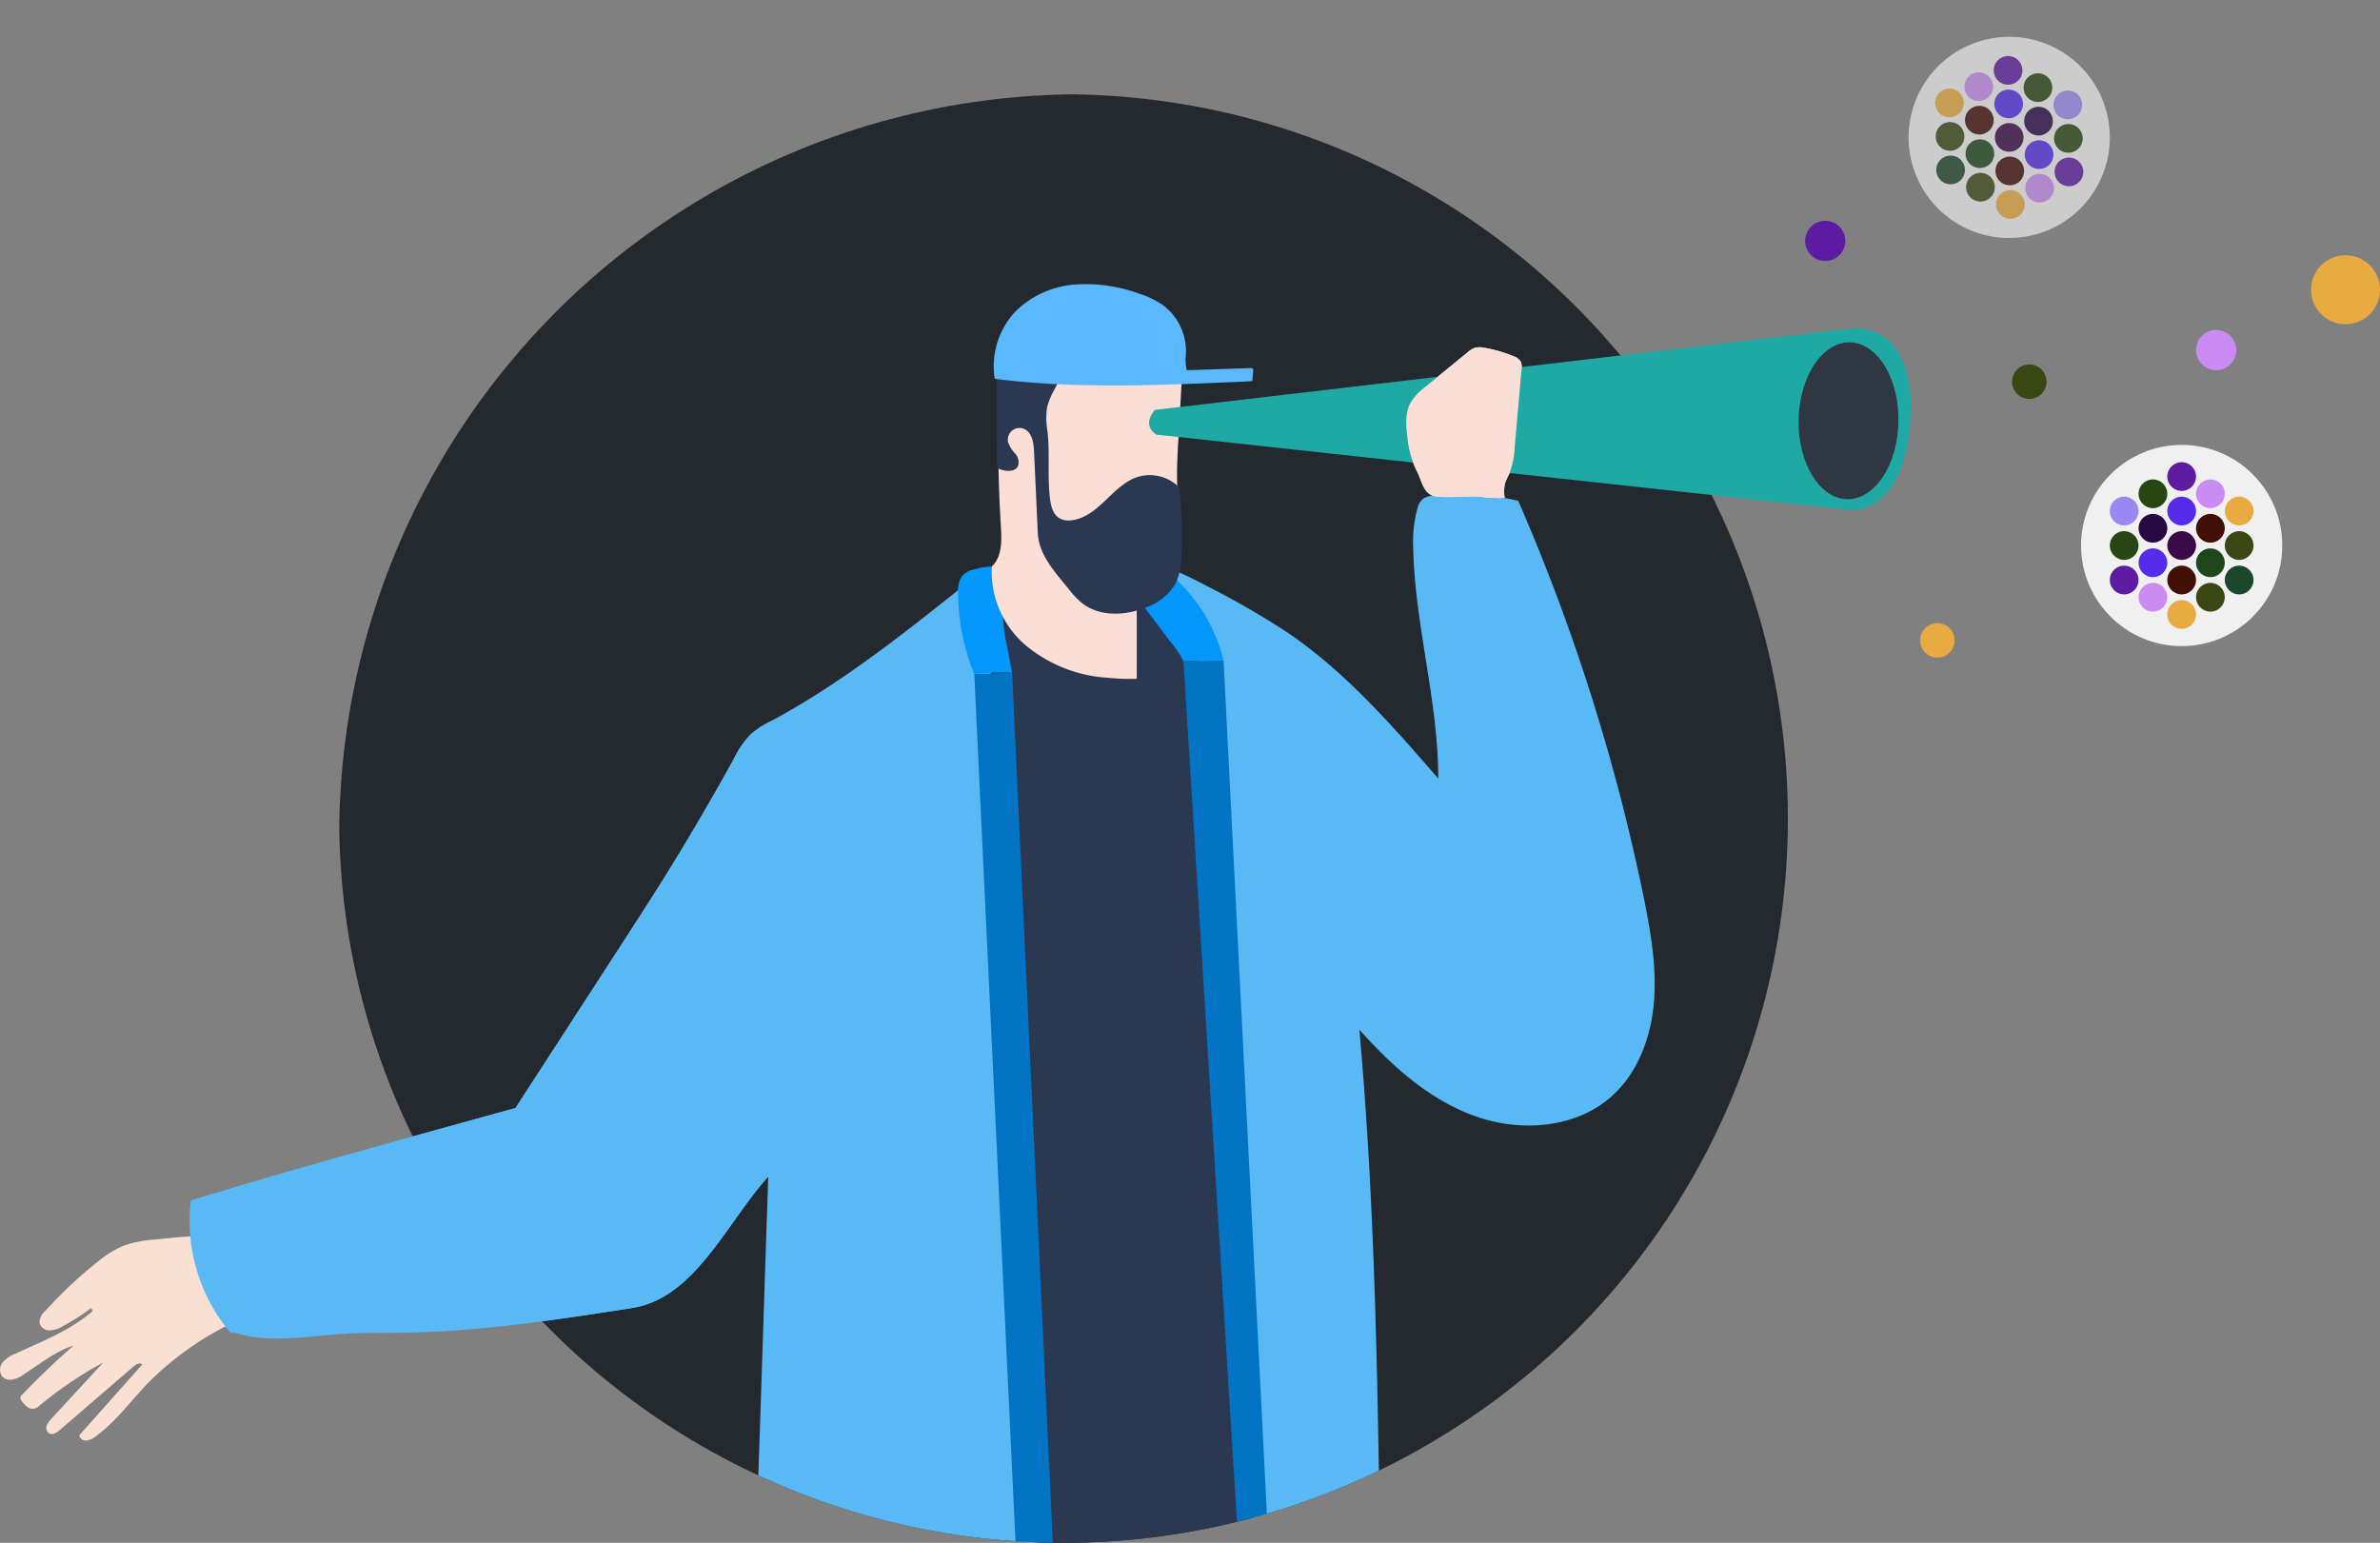 <svg xmlns="http://www.w3.org/2000/svg" width="414" height="268.405" viewBox="0 0 414 268.405">
    <rect x="0" y="0" width="414" height="268.405" fill="#808080" stroke="none"/>
    <defs>
        <clipPath id="clip-path">
            <circle id="Ellipse_194" cx="126" cy="126" r="126" fill="#17212d" transform="translate(842 461)"/>
        </clipPath>
        <style>
            .cls-4{fill:#fadfd3}.cls-5{fill:#2b3851}.cls-6{fill:#59b9f4}.cls-7{fill:#0197fb}.cls-8{fill:#fbded6}.cls-10{fill:#0373c3}.cls-13{fill:#e9aa41}.cls-14{fill:#5e1ca3}.cls-15{fill:#ca8bf2}.cls-16{fill:#394813}.cls-18{fill:#f0f0f0}.cls-19{fill:#542cea}.cls-20{fill:#264712}.cls-21{fill:#3a0b46}.cls-22{fill:#270946}.cls-23{fill:#9a88f2}.cls-24{fill:#420f07}.cls-25{fill:#1e471c}.cls-26{fill:#1d472a}
        </style>
    </defs>
    <g id="Group_4564" transform="translate(-765 -472.595)">
        <g id="Group_4562" transform="translate(0 28)">
            <g id="Group_4561" transform="translate(-18)">
                <g id="Mask_Group_6" clip-path="url(#clip-path)">
                    <circle id="Ellipse_195" cx="129" cy="129" r="129" fill="#24292f" transform="translate(842 461)"/>
                    <g id="Group_4559" transform="translate(226.575 -782.42)">
                        <path id="Path_3545" d="M583.234 1442.676a20.344 20.344 0 0 0-5.033.951 16.389 16.389 0 0 0-3.873 2.187 75.044 75.044 0 0 0-10.011 9.256 2.674 2.674 0 0 0-1.027 2.063 1.785 1.785 0 0 0 1.781 1.336 4.777 4.777 0 0 0 2.279-.731 37.317 37.317 0 0 0 4.916-3.148l.28.5c-3.862 3.376-8.758 5.269-13.417 7.416a5.742 5.742 0 0 0-2.191 1.471 2.029 2.029 0 0 0-.171 2.458 2 2 0 0 0 1.919.571 5.454 5.454 0 0 0 1.888-.894c2.8-1.83 5.478-3.98 8.662-5.015q-4.68 4.058-8.947 8.562a.679.679 0 0 0-.08 1.075c.512.722 1.225 1.532 2.1 1.375a2.408 2.408 0 0 0 1.051-.609 67.024 67.024 0 0 1 11.017-7.438l-8.975 9.727a3.41 3.41 0 0 0-.844 1.243 1.166 1.166 0 0 0 .409 1.343c.605.354 1.341-.129 1.872-.587l12.848-11.073c.425-.366 1.1-.726 1.48-.31l-10.967 12.322a1.2 1.2 0 0 0 1.308.891 3.148 3.148 0 0 0 1.562-.716c3.6-2.617 6.226-6.325 9.33-9.514a53.286 53.286 0 0 1 16.111-10.977c-.664.3-4.527-7.818-4.864-8.627-.616-1.481-.949-3.128-1.616-4.572-.535-1.157-1.383-1.183-2.556-1.107-2.085.134-4.166.362-6.241.571z" class="cls-4"/>
                        <path id="Path_3546" d="M770.051 1409.773l5.159 87.156a176.234 176.234 0 0 1-27.715 5.135c-1.755.182-3.708.436-4.825 1.8l-4.437-2.295a493.776 493.776 0 0 1-4-77.972c.092-3.3.194-6.719-1.115-9.746s-4.484-5.524-7.725-4.913a10.122 10.122 0 0 1 7.816 4.212 214.6 214.6 0 0 0-2.4-47.338c-.509-3.127-1.088-6.321-.542-9.442a24.957 24.957 0 0 0 .594-3.456 12.911 12.911 0 0 0-.277-2.625l-1.641-9.349c-.357-2.032-1.952-6.153-.965-8.063 1.518-2.94 8.59-4.226 11.492-4.594 8.694-1.1 18.072 1.985 23.788 8.772a13.841 13.841 0 0 1 2.6 4.27 18.924 18.924 0 0 1 .767 5.468q.42 10.018.945 20.033c.457 8.723.974 17.444 1.49 26.164l.567 9.585c.157 2.652-.418 6.207 1.445 8.236l.938-1.529" class="cls-5"/>
                        <path id="Path_3547" d="M757.129 1298.892l98.082-11.467s7.16.834 5.859 14.071-6.293 11.46-6.293 11.46L758 1302.46s-2.778-1.212-.871-3.568z" class="cls-5"/>
                        <path id="Path_3548" d="M735.649 1500.244a194.172 194.172 0 0 1-47.466-12.13c.658-18.733 1.228-37.694 1.886-56.428-7.349 8.195-12.814 21.193-23.691 22.884-13.242 2.059-26.538 4.122-39.939 4.3-3.487.045-6.979-.038-10.458.206-6.5.455-12.765 1.7-18.97-.269-.116.248-.491.06-.67-.148a30.079 30.079 0 0 1-6.719-22.793c18.57-5.734 37.75-10.881 56.473-16.092l17.833-27.505c2.589-3.993 5.177-7.986 7.7-12.021q6.553-10.479 12.507-21.318a15.958 15.958 0 0 1 2.97-4.253 16.768 16.768 0 0 1 3.453-2.216c12.487-6.731 23.636-15.651 34.708-24.518 3.985 10.668 4.123 22.925 4.707 34.3l1.216 23.687c.624 12.146 1.247 24.293 1.8 36.442q1.595 35.186 2.377 70.4c.049 2.286.355 5.181.283 7.472z" class="cls-6"/>
                        <path id="Path_3549" d="M796.346 1487.245c-.41-27.015-1.045-54.193-3.461-81.1 5.62 6.3 12.116 12.158 20.056 15.021s17.582 2.193 23.86-3.449c4.516-4.058 6.784-10.164 7.314-16.212s-.513-12.116-1.7-18.069a348.4 348.4 0 0 0-21.888-69.276 41.169 41.169 0 0 0-14.876-.9 3.4 3.4 0 0 0-1.716.55 3.126 3.126 0 0 0-.924 1.577 21.715 21.715 0 0 0-.754 7.048c.288 13.381 4.376 26.636 4.348 40.02-7.963-9.168-16.045-18.442-26.07-25.3a142.437 142.437 0 0 0-13.813-8c-3.973-2.1-8.142-4.263-12.638-4.307 6.486 5.455 10.069 13.153 12.075 21.387a57.41 57.41 0 0 1 1.213 7.245c.67 6.007.8 12.06.922 18.1l.91 43.837c.055 2.615-.132 5.5-.163 8.111a46.727 46.727 0 0 0 .983 7.906c.466 2.9.726 5.821.986 8.743.341 3.836.682 7.671 1 11.508q1.937 23.379 2.719 46.836c.128-.328.3-.328.657-.343 6.271-.263 12.064-3.262 17.553-6.307a7.239 7.239 0 0 0 2.342-1.758c.593-.767 1.589-2.036 1.065-2.868z" class="cls-6"/>
                        <path id="Path_3550" d="M758.036 1326.42a2.824 2.824 0 0 1 2.476.966 28.314 28.314 0 0 1 8.743 14.52c-2.3.039-4.672.11-6.972.15a18.862 18.862 0 0 0-2.475-3.665l-6.525-8.682a10.947 10.947 0 0 1 4.753-3.289z" class="cls-7"/>
                        <path id="Path_3551" d="M725.795 1326.089a3.837 3.837 0 0 0-1.994 1.1 4.4 4.4 0 0 0-.716 2.873 37.534 37.534 0 0 0 2.808 14.2 47.131 47.131 0 0 1 6.581-.227l-.883-4.658a28.222 28.222 0 0 1-.731-7.043c.073-1.125.281-2.242.267-3.37-.012-.989-.184-2.648-1.182-3.152-1.045-.529-3.09-.012-4.15.277z" class="cls-7"/>
                        <g id="Group_4558">
                            <path id="Path_3552" d="M761.2 1291.994a.666.666 0 0 0 .813.813l-.616 10.76c-.147 2.572-.294 5.149-.194 7.723.055 1.435.188 2.87.145 4.3a35.376 35.376 0 0 1-1.343 7.587 25.579 25.579 0 0 1-.986 3.272 12.855 12.855 0 0 1-4.742 5.849.815.815 0 0 0-.117.071v12.733a33.815 33.815 0 0 1-4.864-.164 24.713 24.713 0 0 1-14.34-5.561 16.822 16.822 0 0 1-5.993-13.825c1.809-1.731 1.712-4.512 1.558-7.011q-.309-5.019-.407-10.048a41.918 41.918 0 0 1 .187-5.888c.127-1.037.324-2.063.522-3.088l1.539-8.005a161.373 161.373 0 0 1 21.418-1.135c2.37.038 5.668.023 7.42 1.617z" class="cls-8"/>
                            <path id="Path_3553" d="M729.784 1291.168l.075 16.629a1.061 1.061 0 0 0 .093.525 1.019 1.019 0 0 0 .6.391c1.046.346 2.474.384 2.954-.608a2.215 2.215 0 0 0-.487-2.176 5.784 5.784 0 0 1-1.23-1.977 2.029 2.029 0 0 1 2.782-2.318c1.386.6 1.655 2.414 1.724 3.922l.654 14.21c.173 3.751 2.947 6.738 5.317 9.651a15.724 15.724 0 0 0 2.4 2.538c3.075 2.41 7.542 2.187 11.157.708a9.611 9.611 0 0 0 5.108-4.143 11.655 11.655 0 0 0 1-4.759 70.162 70.162 0 0 0-.368-11.941 7.241 7.241 0 0 0-7.223-1.841c-2.218.712-3.916 2.463-5.6 4.073s-3.6 3.21-5.918 3.475a3.375 3.375 0 0 1-2.085-.34c-1.107-.647-1.49-2.048-1.651-3.32-.506-3.98-.005-7.907-.458-11.893a12.971 12.971 0 0 1-.07-4.057 11.963 11.963 0 0 1 1.239-3.042l1.837-3.54a25.316 25.316 0 0 1-6.43-.1c-1.87-.183-3.549.121-5.42-.067z" class="cls-5"/>
                            <path id="Path_3554" fill="#5ab9fd" d="M729.343 1292a13.855 13.855 0 0 1 3.927-11 16.484 16.484 0 0 1 10.138-4.485 27.016 27.016 0 0 1 11.118 1.566 15.778 15.778 0 0 1 4.054 1.917 10.027 10.027 0 0 1 4.059 9.446 11.725 11.725 0 0 0 .213 1.977l11.063-.368a.4.4 0 0 1 .495.531l-.141 1.723c-1.235.092-2.471.143-3.708.195-13.693.57-27.463 1.137-41.061-.578a4.238 4.238 0 0 1-.157-.924z"/>
                        </g>
                        <path id="Path_3555" d="M732.482 1344.036l7.538 161.217h-6.47l-7.649-160.99z" class="cls-10"/>
                        <path id="Path_3556" d="M769.263 1341.906l7.964 156.876-5.084 1.849-9.851-158.575z" class="cls-10"/>
                        <path id="Path_3557" d="M802.82 1308.845a16.914 16.914 0 0 1-1.592-5.919c-.254-2.012-.386-4.179.612-5.944a10.3 10.3 0 0 1 2.611-2.736l7.255-5.928a3.9 3.9 0 0 1 1.31-.806 3.587 3.587 0 0 1 1.6.011 23.594 23.594 0 0 1 5.035 1.449 2.37 2.37 0 0 1 1.326 1 2.479 2.479 0 0 1 .119 1.3l-1.191 13.533a14.213 14.213 0 0 1-.928 4.6 12.806 12.806 0 0 0-.766 1.737 6.7 6.7 0 0 0-.052 2.474 15.831 15.831 0 0 1-2.2-.016 12 12 0 0 1-1.7-.131c-1.495-.273-7.317.313-8.619-.213-1.734-.697-1.89-2.673-2.82-4.411z" class="cls-8"/>
                    </g>
                </g>
                <g id="Group_4560" transform="translate(0 -3.325)">
                    <path id="Path_3558" fill="#1ea9a5" d="M757.29 1301.65l121.655-14.223s10.758-.943 9.795 15.727-10.333 15.94-10.333 15.94l-120.825-13.146s-2.658-1.376-.292-4.298z" transform="translate(226.576 -782.42)"/>
                    <ellipse id="Ellipse_196" cx="8.682" cy="13.644" fill="#2e3742" rx="8.682" ry="13.644" transform="matrix(1, 0.017, -0.017, 1, 1096.102, 507.332)"/>
                </g>
                <path id="Path_3560" d="M583.234 1442.676a20.344 20.344 0 0 0-5.033.951 16.389 16.389 0 0 0-3.873 2.187 75.044 75.044 0 0 0-10.011 9.256 2.674 2.674 0 0 0-1.027 2.063 1.785 1.785 0 0 0 1.781 1.336 4.777 4.777 0 0 0 2.279-.731 37.317 37.317 0 0 0 4.916-3.148l.28.5c-3.862 3.376-8.758 5.269-13.417 7.416a5.742 5.742 0 0 0-2.191 1.471 2.029 2.029 0 0 0-.171 2.458 2 2 0 0 0 1.919.571 5.454 5.454 0 0 0 1.888-.894c2.8-1.83 5.478-3.98 8.662-5.015q-4.68 4.058-8.947 8.562a.679.679 0 0 0-.08 1.075c.512.722 1.225 1.532 2.1 1.375a2.408 2.408 0 0 0 1.051-.609 67.024 67.024 0 0 1 11.017-7.438l-8.975 9.727a3.41 3.41 0 0 0-.844 1.243 1.166 1.166 0 0 0 .409 1.343c.605.354 1.341-.129 1.872-.587l12.848-11.073c.425-.366 1.1-.726 1.48-.31l-10.967 12.322a1.2 1.2 0 0 0 1.308.891 3.148 3.148 0 0 0 1.562-.716c3.6-2.617 6.226-6.325 9.33-9.514a53.286 53.286 0 0 1 16.111-10.977c-.664.3-4.527-7.818-4.864-8.627-.616-1.481-.949-3.128-1.616-4.572-.535-1.157-1.383-1.183-2.556-1.107-2.085.134-4.166.362-6.241.571z" class="cls-4" transform="translate(226.575 -782.42)"/>
                <path id="Path_3561" d="M690.069 1431.686c-7.349 8.195-12.814 21.193-23.691 22.884-13.242 2.059-26.538 4.122-39.939 4.3-3.487.045-6.979-.038-10.458.206-6.5.455-12.765 1.7-18.97-.269-.116.248-.491.06-.67-.148a30.079 30.079 0 0 1-6.719-22.793c18.57-5.734 37.75-10.881 56.473-16.092l17.833-27.505c2.589-3.993 5.177-7.986 7.7-12.021q6.553-10.479 12.507-21.318a15.958 15.958 0 0 1 2.97-4.253 16.768 16.768 0 0 1 3.453-2.216c12.488-6.735-1.147 97.959-.489 79.225z" class="cls-6" transform="translate(226.575 -782.42)"/>
                <path id="Path_3562" d="M802.82 1308.845a16.914 16.914 0 0 1-1.592-5.919c-.254-2.012-.386-4.179.612-5.944a10.3 10.3 0 0 1 2.611-2.736l7.255-5.928a3.9 3.9 0 0 1 1.31-.806 3.587 3.587 0 0 1 1.6.011 23.594 23.594 0 0 1 5.035 1.449 2.37 2.37 0 0 1 1.326 1 2.479 2.479 0 0 1 .119 1.3l-1.191 13.533a14.213 14.213 0 0 1-.928 4.6 12.806 12.806 0 0 0-.766 1.737 6.7 6.7 0 0 0-.052 2.474 15.831 15.831 0 0 1-2.2-.016 12 12 0 0 1-1.7-.131c-1.495-.273-7.317.313-8.619-.213-1.734-.697-1.89-2.673-2.82-4.411z" class="cls-8" transform="translate(226.575 -782.42)"/>
            </g>
            <circle id="Ellipse_197" cx="6" cy="6" r="6" class="cls-13" transform="translate(1167 489)"/>
            <circle id="Ellipse_198" cx="3.5" cy="3.5" r="3.5" class="cls-14" transform="translate(1079 483)"/>
            <circle id="Ellipse_201" cx="3.5" cy="3.5" r="3.5" class="cls-15" transform="translate(1147 502)"/>
            <circle id="Ellipse_200" cx="3" cy="3" r="3" class="cls-13" transform="translate(1099 553)"/>
            <circle id="Ellipse_202" cx="3" cy="3" r="3" class="cls-16" transform="translate(1115 508)"/>
            <circle id="Ellipse_199" cx="7" cy="7" r="7" fill="#fff" transform="translate(1133 524)"/>
        </g>
        <g id="Group_4486" transform="translate(477 156)">
            <circle id="Ellipse_4" cx="17.5" cy="17.5" r="17.5" class="cls-18" transform="translate(650 394)"/>
            <g id="Group_51" transform="translate(-912 301)">
                <circle id="Ellipse_5" cx="2.5" cy="2.5" r="2.5" class="cls-14" transform="translate(1577 96)"/>
                <circle id="Ellipse_6" cx="2.5" cy="2.5" r="2.5" class="cls-19" transform="translate(1577 102)"/>
                <circle id="Ellipse_10" cx="2.5" cy="2.5" r="2.5" class="cls-20" transform="translate(1572 99)"/>
                <circle id="Ellipse_14" cx="2.5" cy="2.5" r="2.5" class="cls-15" transform="translate(1582 99)"/>
                <circle id="Ellipse_7" cx="2.5" cy="2.5" r="2.5" class="cls-21" transform="translate(1577 108)"/>
                <circle id="Ellipse_11" cx="2.5" cy="2.5" r="2.5" class="cls-22" transform="translate(1572 105)"/>
                <circle id="Ellipse_18" cx="2.5" cy="2.5" r="2.5" class="cls-23" transform="translate(1567 102)"/>
                <circle id="Ellipse_21" cx="2.5" cy="2.5" r="2.5" class="cls-13" transform="translate(1587 102)"/>
                <circle id="Ellipse_15" cx="2.5" cy="2.5" r="2.5" class="cls-24" transform="translate(1582 105)"/>
                <circle id="Ellipse_8" cx="2.5" cy="2.5" r="2.5" class="cls-24" transform="translate(1577 114)"/>
                <circle id="Ellipse_12" cx="2.5" cy="2.5" r="2.5" class="cls-19" transform="translate(1572 111)"/>
                <circle id="Ellipse_19" cx="2.5" cy="2.5" r="2.5" class="cls-20" transform="translate(1567 108)"/>
                <circle id="Ellipse_22" cx="2.5" cy="2.5" r="2.5" class="cls-16" transform="translate(1587 108)"/>
                <circle id="Ellipse_16" cx="2.5" cy="2.5" r="2.5" class="cls-25" transform="translate(1582 111)"/>
                <circle id="Ellipse_9" cx="2.5" cy="2.5" r="2.5" class="cls-13" transform="translate(1577 120)"/>
                <circle id="Ellipse_13" cx="2.5" cy="2.5" r="2.5" class="cls-15" transform="translate(1572 117)"/>
                <circle id="Ellipse_20" cx="2.5" cy="2.5" r="2.5" class="cls-14" transform="translate(1567 114)"/>
                <circle id="Ellipse_23" cx="2.5" cy="2.5" r="2.5" class="cls-26" transform="translate(1587 114)"/>
                <circle id="Ellipse_17" cx="2.5" cy="2.5" r="2.5" class="cls-16" transform="translate(1582 117)"/>
            </g>
        </g>
        <g id="Group_4563" opacity="0.673" transform="translate(1804.62 124.178) rotate(120)">
            <circle id="Ellipse_4-2" cx="17.5" cy="17.5" r="17.5" class="cls-18" transform="translate(650 394)"/>
            <g id="Group_51-2" transform="translate(-912 301)">
                <circle id="Ellipse_5-2" cx="2.5" cy="2.5" r="2.5" class="cls-14" transform="translate(1577 96)"/>
                <circle id="Ellipse_6-2" cx="2.5" cy="2.5" r="2.5" class="cls-19" transform="translate(1577 102)"/>
                <circle id="Ellipse_10-2" cx="2.5" cy="2.5" r="2.5" class="cls-20" transform="translate(1572 99)"/>
                <circle id="Ellipse_14-2" cx="2.5" cy="2.5" r="2.5" class="cls-15" transform="translate(1582 99)"/>
                <circle id="Ellipse_7-2" cx="2.5" cy="2.5" r="2.5" class="cls-21" transform="translate(1577 108)"/>
                <circle id="Ellipse_11-2" cx="2.5" cy="2.5" r="2.5" class="cls-22" transform="translate(1572 105)"/>
                <circle id="Ellipse_18-2" cx="2.5" cy="2.5" r="2.5" class="cls-23" transform="translate(1567 102)"/>
                <circle id="Ellipse_21-2" cx="2.5" cy="2.5" r="2.5" class="cls-13" transform="translate(1587 102)"/>
                <circle id="Ellipse_15-2" cx="2.5" cy="2.5" r="2.5" class="cls-24" transform="translate(1582 105)"/>
                <circle id="Ellipse_8-2" cx="2.5" cy="2.5" r="2.5" class="cls-24" transform="translate(1577 114)"/>
                <circle id="Ellipse_12-2" cx="2.5" cy="2.5" r="2.5" class="cls-19" transform="translate(1572 111)"/>
                <circle id="Ellipse_19-2" cx="2.5" cy="2.5" r="2.5" class="cls-20" transform="translate(1567 108)"/>
                <circle id="Ellipse_22-2" cx="2.5" cy="2.5" r="2.5" class="cls-16" transform="translate(1587 108)"/>
                <circle id="Ellipse_16-2" cx="2.5" cy="2.5" r="2.5" class="cls-25" transform="translate(1582 111)"/>
                <circle id="Ellipse_9-2" cx="2.5" cy="2.5" r="2.5" class="cls-13" transform="translate(1577 120)"/>
                <circle id="Ellipse_13-2" cx="2.5" cy="2.5" r="2.5" class="cls-15" transform="translate(1572 117)"/>
                <circle id="Ellipse_20-2" cx="2.5" cy="2.5" r="2.5" class="cls-14" transform="translate(1567 114)"/>
                <circle id="Ellipse_23-2" cx="2.5" cy="2.5" r="2.5" class="cls-26" transform="translate(1587 114)"/>
                <circle id="Ellipse_17-2" cx="2.5" cy="2.5" r="2.5" class="cls-16" transform="translate(1582 117)"/>
            </g>
        </g>
    </g>
</svg>
